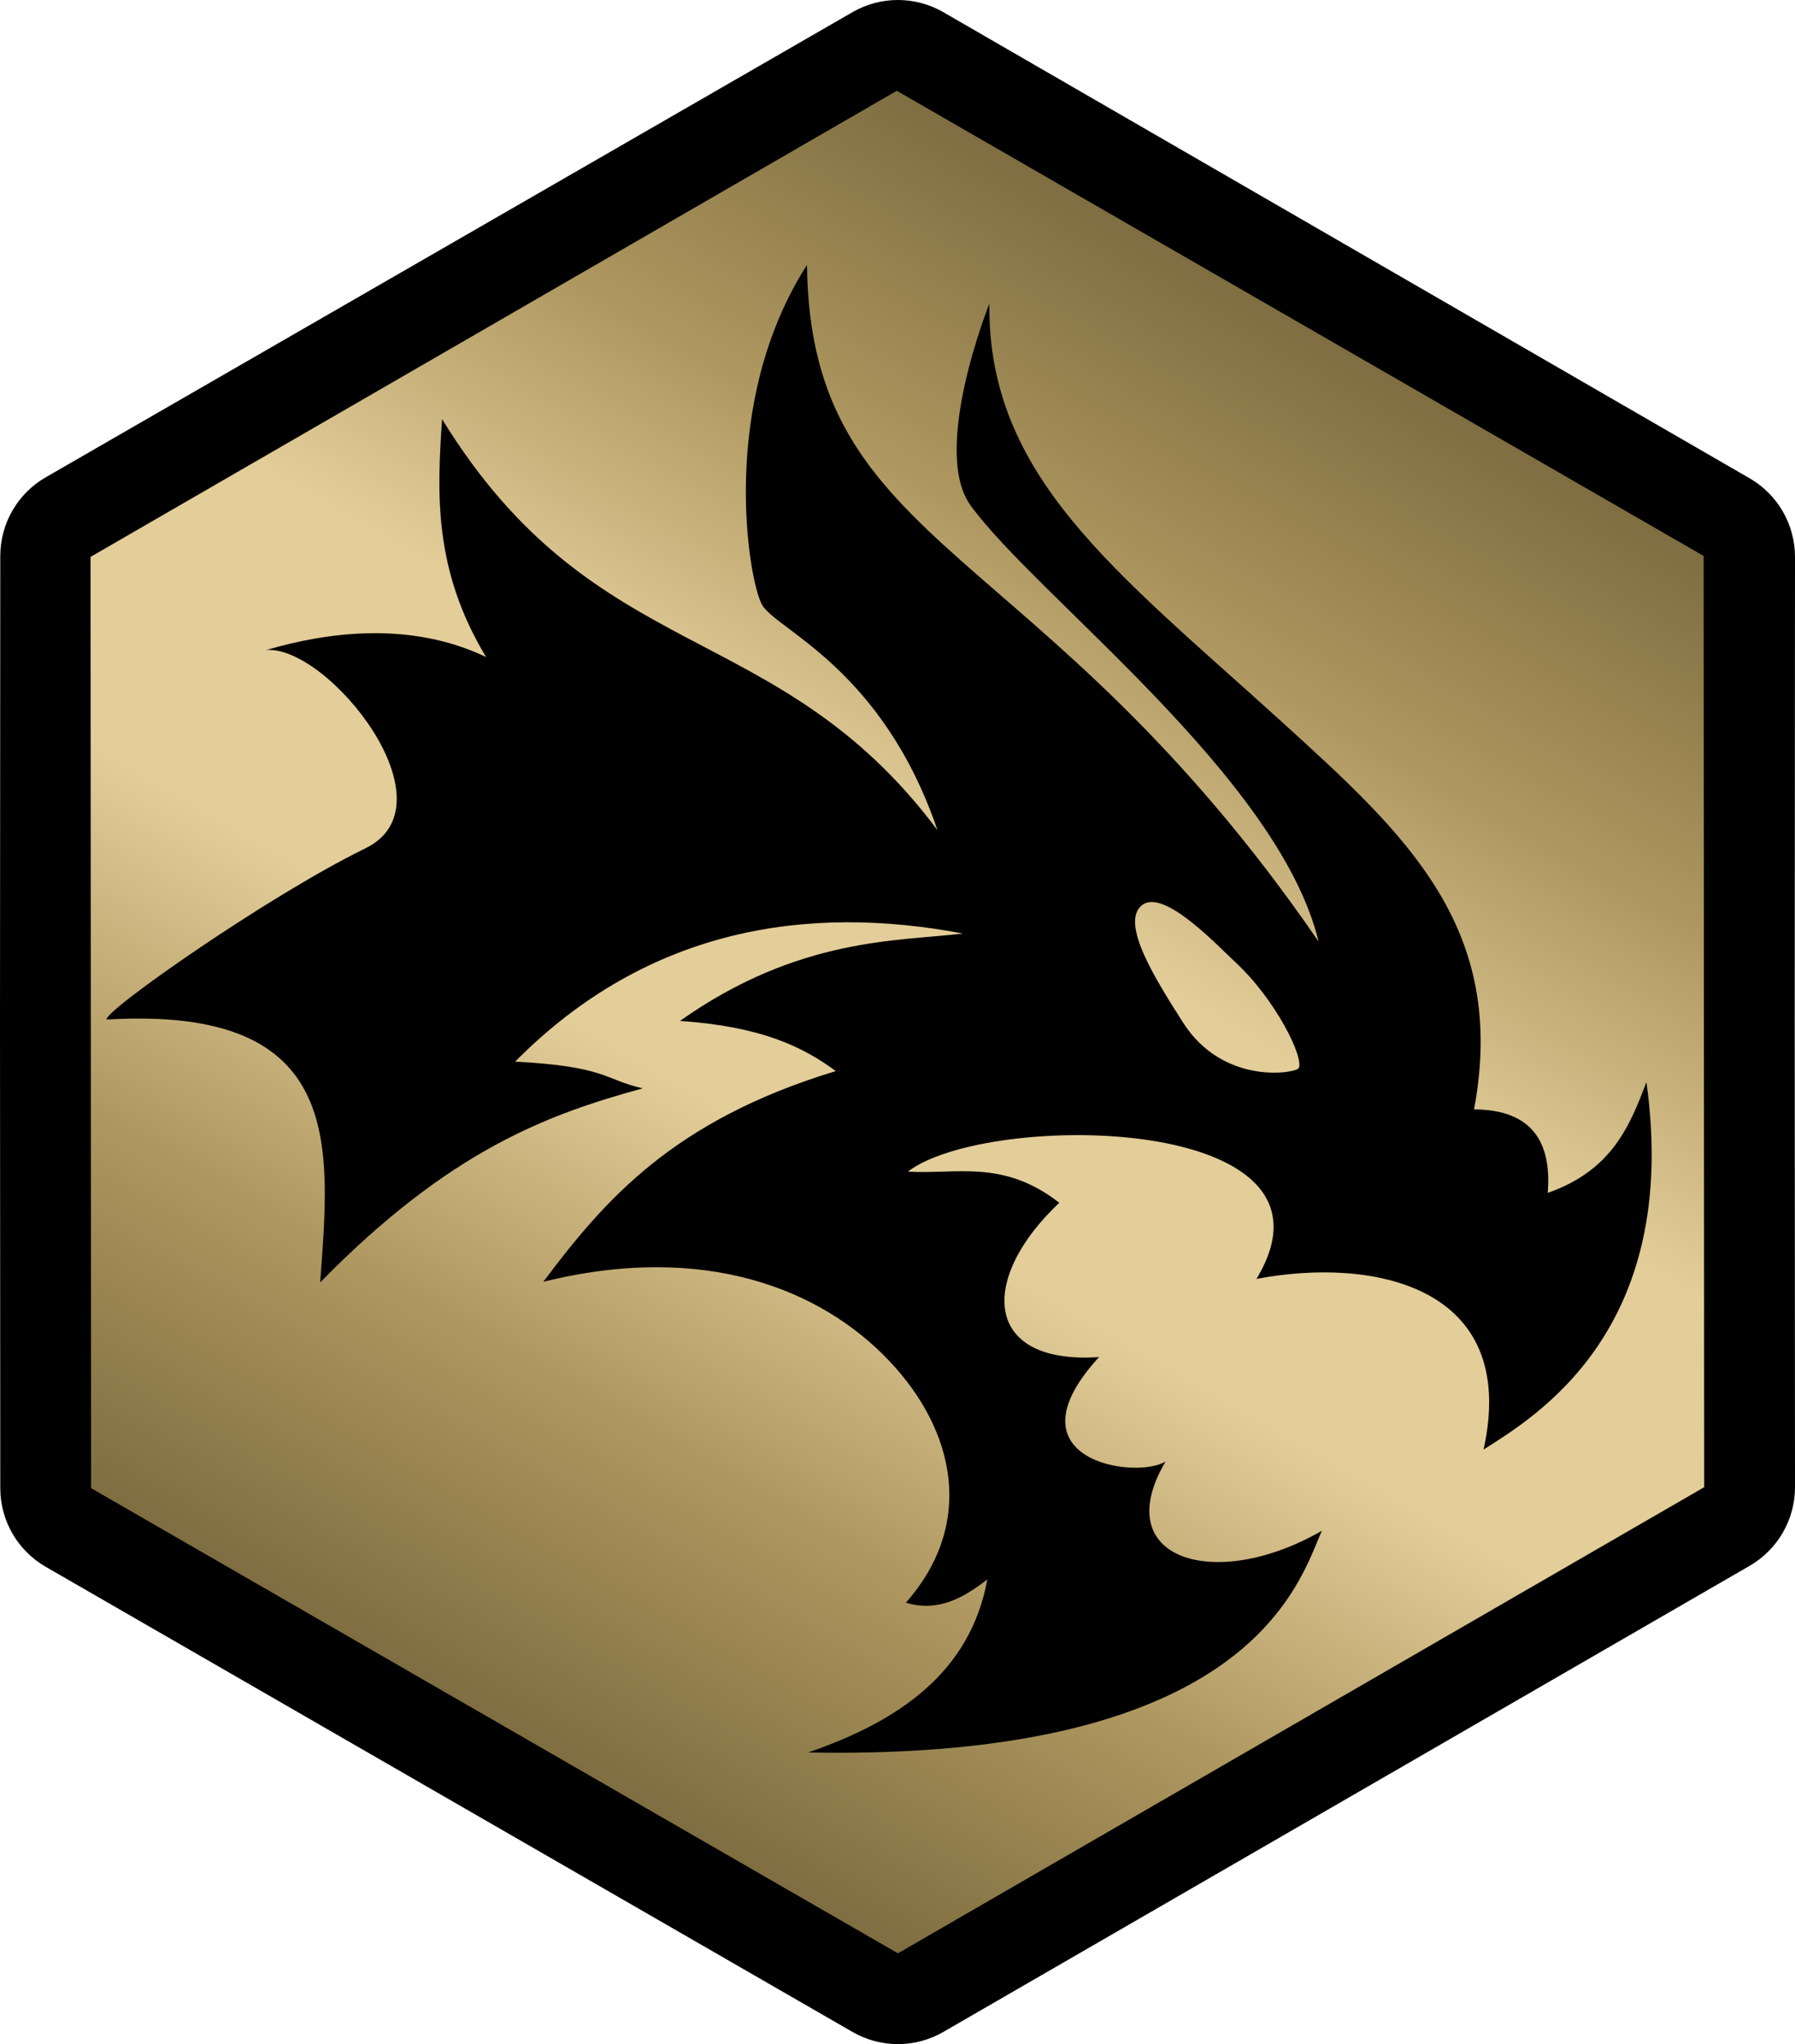 <?xml version="1.0" encoding="UTF-8" standalone="no"?>
<svg
   height="534.677"
   width="469.482"
   version="1.1"
   id="svg7"
   xmlns:xlink="http://www.w3.org/1999/xlink"
   xmlns="http://www.w3.org/2000/svg"
   xmlns:svg="http://www.w3.org/2000/svg">
  <defs
     id="defs6">
    <linearGradient
       id="g1">
      <stop
         offset="0"
         style="stop-color:#7f6e41"
         id="stop1" />
      <stop
         offset="0.2"
         style="stop-color:#ae975f"
         id="stop2" />
      <stop
         offset="0.4"
         style="stop-color:#e3cd99"
         id="stop3" />
      <stop
         offset="0.6"
         style="stop-color:#e3cd99"
         id="stop4" />
      <stop
         offset="0.8"
         style="stop-color:#ae975f"
         id="stop5" />
      <stop
         offset="1"
         style="stop-color:#7f6e41"
         id="stop6" />
    </linearGradient>
    <linearGradient
       gradientTransform="translate(-698.295,-95.803)"
       gradientUnits="userSpaceOnUse"
       y2="119.552"
       x2="933"
       y1="484.81"
       x1="722.118"
       id="g2"
       xlink:href="#g1" />
  </defs>
  <path
     d="M 234.863,4.0764958e-6 C 230.763,-0.002 226.662,1.055 222.986,3.174 L 11.961,124.844 C 4.61,129.082 0.078,136.919 0.072,145.404 L 0,267.338 0.072,389.271 c 0.006,8.485 4.538,16.322 11.889,20.561 l 211.025,121.67 c 7.351,4.238 16.404,4.233 23.75,-0.014 l 210.883,-121.92 c 7.346,-4.247 11.868,-12.091 11.863,-20.576 l -0.072,-121.654 0.072,-121.654 c 0,-8.485 -4.517,-16.329 -11.863,-20.576 L 246.736,3.188 C 243.063,1.064 238.964,0.002 234.863,4.0764958e-6 Z"
     style="fill:#000000"
     id="path6" />
  <path
     d="M 234.561,23.748 23.678,145.668 23.822,389.258 234.85,510.926 445.732,389.008 445.588,145.418 Z m -23.494,45.566 c 0.874,75.395 60.964,70.954 133.812,176.967 -10.43,-43.07 -73.742,-90.301 -91,-114.033 -10.501,-14.44 4.885,-52.812 4.885,-52.812 -0.454,45.248 32.93,69.822 76.289,109.193 32.615,29.616 59.381,53.902 50.482,101.561 15.226,0.036 20.359,8.681 19.271,21.836 16.78,-5.909 21.411,-17.386 25.816,-28.967 9.098,65.202 -29.416,87.657 -42.592,96.105 9.497,-43.11 -29.351,-50.394 -59.408,-44.631 26.247,-43.378 -70.416,-43.974 -91.16,-28.08 12.851,0.787 24.814,-3.308 39.605,8.15 -21.05,19.799 -20.072,42.415 10.385,40.363 -24.779,27.041 9.62,32.169 17.4,27.322 -15.111,25.606 12.893,34.274 40.895,18.109 -5.71,12.484 -17.448,60.209 -134.383,58 24.007,-8.271 42.432,-21.078 46.869,-45.25 -6.204,4.722 -12.683,8.621 -21.309,6.078 18.162,-20.565 13.034,-45.004 -4.484,-63.404 -17.484,-18.365 -47.82,-31.062 -90.338,-20.541 16.044,-21.381 33.911,-42.182 76.5,-55.117 -8.52,-6.301 -19.451,-11.682 -40.75,-13.115 31.039,-22.002 57.289,-20.809 74,-22.867 -40.364,-7.641 -82.221,-1.705 -117.119,33.5 23.997,1.304 23.002,4.607 33.381,7 -24.823,6.798 -50.477,16.148 -84.367,50.75 2.583,-35.757 6.738,-72.466 -55.869,-68.75 -0.74,-2.217 42.527,-32.505 67.676,-44.771 23.724,-11.572 -9.901,-53.28 -25.945,-51.873 15.685,-4.613 37.523,-7.733 57.52,1.818 -13.678,-22.709 -12.862,-42.519 -11.5,-62.221 40.189,65.425 87.555,51.367 129.562,107.496 -14.535,-42.624 -42.397,-52.438 -45.938,-59.033 -3.54,-6.595 -11.379,-52.653 11.812,-88.783 z m 87.658,167.418 c -5.984,4.647 3.843,19.926 10.639,30.645 10.574,16.678 29.552,13.316 30.285,12.047 1.529,-2.648 -5.967,-17.969 -16.582,-27.787 -4.547,-4.206 -18.661,-19.315 -24.342,-14.904 z"
     style="fill:url(#g2)"
     id="path7" />
</svg>
